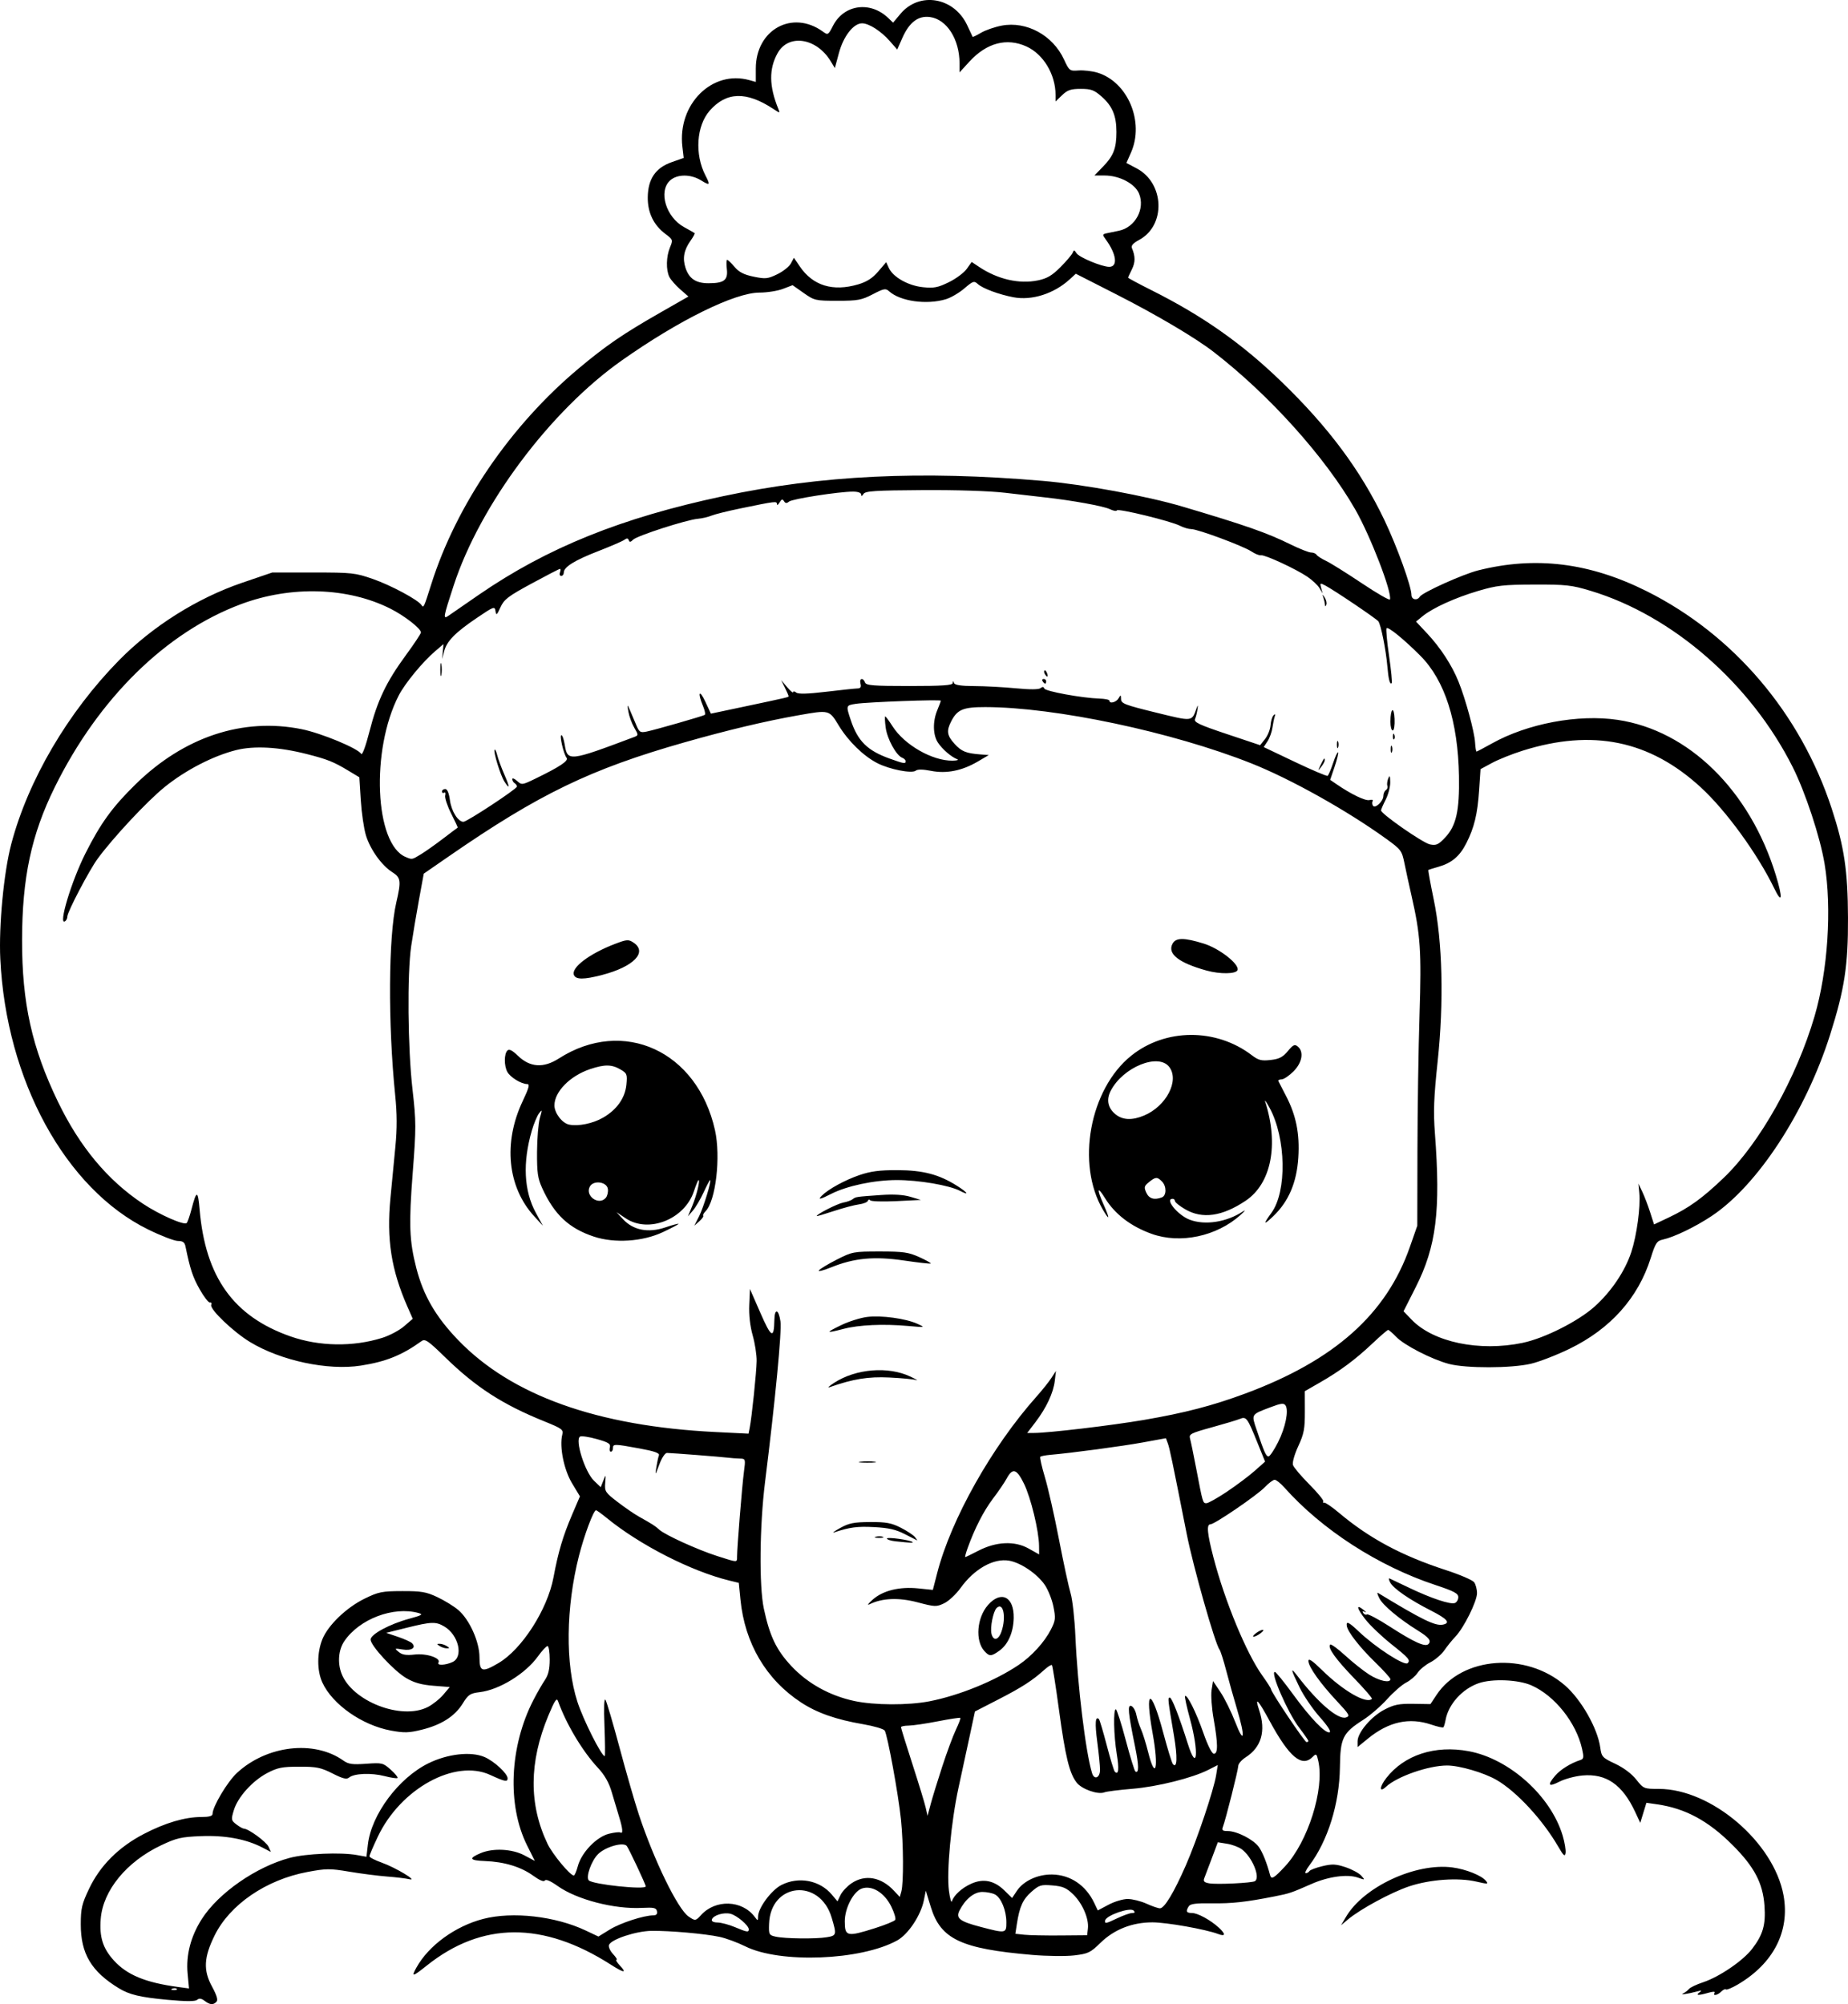 <?xml version="1.0" encoding="UTF-8" standalone="no"?>
<!-- Created with Inkscape (http://www.inkscape.org/) -->

<svg
   width="208.809mm"
   height="226.446mm"
   viewBox="0 0 208.809 226.446"
   version="1.1"
   id="svg1"
   xml:space="preserve"
   xmlns="http://www.w3.org/2000/svg"
   xmlns:svg="http://www.w3.org/2000/svg"><defs
     id="defs1" /><g
     id="layer1"
     transform="translate(83.15,20.727)"><path
       style="fill:#000000"
       d="m -60.038,205.343 c -0.36,-0.273 -0.604,-0.304 -0.841,-0.107 -0.232,0.193 -1.252,0.191 -3.356,-0.005 -3.069,-0.286 -4.293,-0.576 -5.482,-1.301 -3.116,-1.899 -4.311,-3.908 -4.306,-7.237 0.003,-1.783 0.12,-2.286 0.939,-4.01 1.239,-2.608 3.335,-4.707 6.177,-6.186 2.428,-1.263 4.654,-1.92 6.506,-1.92 0.883,0 1.267,-0.108 1.267,-0.355 0,-0.813 1.684,-3.636 2.761,-4.629 3.384,-3.12 8.722,-3.737 12.024,-1.39 0.573,0.407 1.019,0.469 2.571,0.358 1.804,-0.13 1.913,-0.103 2.778,0.67 0.495,0.442 0.841,0.864 0.768,0.937 -0.073,0.073 -0.731,-0.023 -1.463,-0.213 -1.49,-0.386 -3.439,-0.309 -4.002,0.158 -0.291,0.242 -0.699,0.142 -1.885,-0.458 -1.319,-0.669 -1.801,-0.766 -3.762,-0.763 -1.924,0.003 -2.445,0.106 -3.605,0.715 -1.68,0.882 -3.338,2.726 -3.782,4.207 -0.317,1.059 -0.302,1.147 0.284,1.597 0.341,0.262 0.726,0.479 0.857,0.483 0.524,0.013 2.526,1.481 2.779,2.038 l 0.271,0.595 -0.982,-0.51 c -1.827,-0.948 -4.207,-1.388 -6.924,-1.279 -2.238,0.09 -2.76,0.211 -4.518,1.046 -3.886,1.845 -6.546,5.089 -6.804,8.295 -0.165,2.053 0.233,3.325 1.47,4.694 1.486,1.645 3.57,2.509 7.254,3.008 l 1.25,0.169 -0.159,-1.698 c -0.194,-2.08 0.36,-4.2 1.607,-6.15 1.88,-2.94 6.138,-5.898 9.943,-6.909 1.818,-0.483 5.74,-0.648 7.57,-0.319 l 1.088,0.196 0.163,-1.386 c 0.4,-3.403 3.477,-7.526 6.853,-9.181 2.177,-1.067 4.791,-1.358 6.324,-0.703 1.083,0.462 2.609,1.872 2.609,2.41 0,0.437 -0.311,0.375 -1.964,-0.387 -3.974,-1.833 -10.119,1.541 -12.696,6.97 -0.523,1.102 -0.951,2.103 -0.951,2.224 0,0.121 0.625,0.443 1.389,0.715 1.58,0.563 4.193,2.138 3.109,1.873 -0.364,-0.089 -1.495,-0.225 -2.514,-0.303 -1.019,-0.078 -2.935,-0.323 -4.258,-0.546 -2.193,-0.369 -2.612,-0.366 -4.739,0.033 -4.658,0.873 -8.762,3.681 -10.481,7.172 -1.218,2.473 -1.294,3.927 -0.301,5.76 0.56,1.034 0.708,1.541 0.508,1.741 -0.376,0.376 -0.734,0.345 -1.345,-0.118 z m -3.136,-1.347 c -0.088,-0.088 -0.316,-0.097 -0.507,-0.021 -0.211,0.085 -0.148,0.147 0.16,0.16 0.279,0.011 0.435,-0.051 0.347,-0.139 z m 170.199,0.515 c 0.218,-0.097 0.516,-0.321 0.661,-0.498 0.146,-0.177 0.852,-0.515 1.57,-0.751 1.859,-0.613 4.543,-2.441 5.583,-3.802 1.217,-1.593 1.536,-2.715 1.383,-4.856 -0.184,-2.57 -1.151,-4.405 -3.62,-6.87 -2.739,-2.735 -5.324,-4.129 -8.509,-4.588 l -1.212,-0.175 -0.347,1.134 -0.347,1.134 -0.576,-1.235 c -1.442,-3.093 -3.278,-4.362 -5.962,-4.118 -0.822,0.074 -1.992,0.389 -2.6,0.699 -1.249,0.637 -1.402,0.414 -0.47,-0.683 0.584,-0.687 1.76,-1.416 2.846,-1.763 0.372,-0.119 0.401,-0.31 0.189,-1.253 -0.669,-2.978 -3.09,-6.017 -5.718,-7.18 -1.491,-0.659 -4.436,-0.779 -5.979,-0.242 -1.839,0.64 -3.407,2.378 -3.724,4.13 -0.073,0.401 -0.186,0.783 -0.251,0.848 -0.065,0.065 -0.67,-0.068 -1.344,-0.297 -2.521,-0.856 -4.846,-0.341 -7.211,1.596 l -1.14,0.934 v -0.659 c 0,-0.981 1.543,-2.798 3.034,-3.573 1.088,-0.565 1.648,-0.678 3.256,-0.653 l 1.942,0.03 0.686,-1.036 c 2.877,-4.347 10.109,-4.889 14.5,-1.087 1.852,1.604 3.705,4.862 4.003,7.04 0.142,1.038 0.24,1.143 1.688,1.824 0.947,0.445 1.859,1.129 2.376,1.781 0.824,1.04 0.871,1.059 2.545,1.059 5.941,0 13.014,6.039 14.1,12.039 0.733,4.05 -1.147,7.703 -5.182,10.068 -0.652,0.382 -1.25,0.63 -1.328,0.552 -0.079,-0.079 -0.316,0.03 -0.527,0.241 -0.425,0.425 -0.996,0.528 -0.754,0.137 0.095,-0.154 -0.174,-0.154 -0.71,0 -1.129,0.324 -1.492,0.308 -0.999,-0.044 0.308,-0.22 0.248,-0.244 -0.265,-0.107 -1.05,0.28 -2.022,0.418 -1.587,0.224 z M -36.099,201.596 c 1.374,-2.488 4.373,-4.678 7.535,-5.501 3.312,-0.863 8.159,-0.316 11.589,1.306 l 1.442,0.682 1.284,-0.791 c 1.212,-0.747 3.845,-1.602 4.931,-1.602 0.329,0 0.462,-0.154 0.399,-0.463 -0.079,-0.392 -0.343,-0.45 -1.708,-0.38 -3.119,0.161 -7.354,-0.939 -9.506,-2.469 -0.805,-0.573 -1.341,-0.803 -1.452,-0.624 -0.111,0.18 -0.594,-0.019 -1.317,-0.543 -1.386,-1.004 -3.271,-1.576 -5.457,-1.657 -1.75,-0.064 -1.875,-0.311 -0.458,-0.903 1.398,-0.584 3.543,-0.471 4.916,0.259 l 1.182,0.628 -0.875,-1.753 c -2.274,-4.556 -1.985,-11.187 0.718,-16.429 0.415,-0.805 0.998,-1.821 1.296,-2.258 0.39,-0.572 0.542,-1.22 0.543,-2.315 9.6e-4,-0.837 -0.11,-1.521 -0.246,-1.521 -0.136,0 -0.624,0.524 -1.084,1.165 -1.403,1.953 -4.362,3.777 -6.557,4.041 -1.112,0.134 -1.311,0.266 -1.946,1.292 -0.888,1.435 -2.409,2.407 -4.621,2.953 -1.461,0.361 -1.984,0.375 -3.484,0.099 -3.268,-0.602 -6.629,-2.962 -7.76,-5.448 -0.608,-1.335 -0.604,-3.359 0.009,-4.871 0.648,-1.597 2.723,-3.589 4.789,-4.596 1.558,-0.76 1.956,-0.839 4.233,-0.845 2.162,-0.006 2.717,0.089 3.969,0.679 0.8,0.377 1.859,1.027 2.352,1.444 1.271,1.074 2.41,3.601 2.41,5.345 2.5e-4,1.666 0.296,1.756 2.158,0.659 2.64,-1.555 5.525,-6.053 6.203,-9.67 0.545,-2.911 1.069,-4.676 2.114,-7.117 l 0.875,-2.044 -0.893,-1.483 c -0.919,-1.525 -1.442,-4.134 -1.101,-5.491 0.142,-0.566 -0.031,-0.693 -2.02,-1.497 -4.743,-1.916 -7.738,-3.853 -11.24,-7.268 -1.909,-1.862 -2.244,-2.09 -2.646,-1.8 -2.213,1.594 -4.024,2.323 -6.865,2.765 -3.708,0.577 -9.02,-0.553 -12.499,-2.657 -1.896,-1.147 -4.583,-3.714 -4.397,-4.201 0.072,-0.187 0.003,-0.311 -0.152,-0.277 -0.155,0.035 -0.681,-0.647 -1.168,-1.514 -0.775,-1.381 -1.062,-2.253 -1.593,-4.839 -0.091,-0.443 -0.308,-0.595 -0.847,-0.595 -0.398,0 -1.914,-0.584 -3.368,-1.298 -9.347,-4.589 -16.05,-16.861 -16.705,-30.584 -0.179,-3.747 0.397,-9.78 1.238,-12.965 1.909,-7.229 6.4,-14.884 12.188,-20.774 3.771,-3.837 8.818,-7.014 13.899,-8.748 l 3.405,-1.162 4.63,-1.96e-4 c 4.381,-1.85e-4 4.744,0.039 6.747,0.736 2.012,0.7 5.08,2.344 5.476,2.934 0.25,0.373 0.261,0.35 1.117,-2.356 2.832,-8.955 8.96,-17.925 16.644,-24.362 3.112,-2.607 5.019,-3.911 9.27,-6.34 l 3.138,-1.793 -0.933,-0.818 c -0.513,-0.45 -1.062,-1.078 -1.22,-1.396 -0.393,-0.791 -0.36,-2.306 0.072,-3.341 0.348,-0.834 0.333,-0.879 -0.513,-1.513 -1.341,-1.005 -2.021,-2.415 -2,-4.15 0.025,-2.07 0.881,-3.325 2.705,-3.965 l 1.355,-0.476 -0.148,-1.268 c -0.562,-4.801 3.361,-8.701 7.568,-7.524 l 0.728,0.203 v -1.509 c 0,-4.405 4.14,-6.68 7.59,-4.171 0.559,0.406 0.598,0.383 1.135,-0.669 1.227,-2.405 4.211,-2.822 6.24,-0.872 l 0.546,0.524 0.84,-1.001 c 2.14,-2.549 6.059,-1.875 7.538,1.297 0.316,0.677 0.591,1.266 0.612,1.308 0.021,0.042 0.448,-0.165 0.949,-0.461 0.501,-0.296 1.552,-0.659 2.336,-0.808 2.795,-0.53 5.766,1.081 7.032,3.813 0.6,1.295 0.642,1.326 1.658,1.253 0.573,-0.041 1.524,0.069 2.112,0.245 3.436,1.03 5.345,5.553 3.809,9.027 l -0.522,1.179 1.17,0.621 c 3.142,1.667 3.303,6.446 0.272,8.072 -0.684,0.367 -0.935,0.651 -0.819,0.926 0.395,0.934 0.394,1.607 -0.005,2.405 -0.234,0.468 -0.425,0.891 -0.425,0.94 0,0.049 1.207,0.695 2.681,1.435 5.755,2.888 10.181,6.004 14.621,10.294 5.343,5.163 8.965,10.028 11.657,15.66 1.417,2.964 3.055,7.5 3.055,8.459 0,0.54 0.651,0.674 0.947,0.195 0.296,-0.479 4.86,-2.535 6.593,-2.971 6.488,-1.629 12.591,-0.874 19.05,2.357 9.806,4.906 17.373,13.8 20.9,24.568 1.417,4.326 1.814,6.993 1.836,12.328 0.021,5.395 -0.388,8.068 -2.025,13.229 -2.767,8.72 -8.2,17.028 -13.39,20.475 -1.853,1.23 -4.225,2.374 -5.51,2.656 -0.674,0.148 -0.83,0.387 -1.362,2.078 -1.418,4.509 -4.549,8.012 -9.17,10.26 -1.46,0.71 -3.428,1.472 -4.374,1.693 -2.229,0.52 -7.326,0.529 -9.26,0.018 -1.945,-0.515 -5.059,-2.115 -5.974,-3.07 -0.407,-0.425 -0.81,-0.772 -0.895,-0.772 -0.086,0 -0.867,0.673 -1.736,1.495 -1.936,1.832 -3.686,3.136 -5.953,4.437 l -1.726,0.991 0.006,2.293 c 0.005,1.97 -0.1,2.523 -0.747,3.923 -0.427,0.924 -0.685,1.843 -0.597,2.123 0.086,0.271 0.922,1.261 1.857,2.199 0.935,0.938 1.641,1.802 1.569,1.919 -0.072,0.117 -0.029,0.18 0.097,0.14 0.126,-0.04 0.879,0.474 1.673,1.143 3.441,2.895 7.085,4.848 12.082,6.475 1.571,0.511 3.005,1.126 3.187,1.366 0.182,0.24 0.33,0.801 0.33,1.246 -0.001,0.926 -1.492,3.922 -2.442,4.908 -0.351,0.365 -0.908,1.053 -1.237,1.529 -0.329,0.476 -1.046,1.094 -1.594,1.374 -0.548,0.279 -1.194,0.81 -1.435,1.179 -0.242,0.369 -0.826,0.868 -1.297,1.108 -0.472,0.24 -1.438,1.082 -2.147,1.87 -0.709,0.789 -1.921,1.838 -2.692,2.331 -2.33,1.49 -2.605,2.049 -2.646,5.368 -0.051,4.104 -1.371,8.335 -3.465,11.105 -0.357,0.473 -0.532,0.86 -0.388,0.86 0.144,0 0.329,-0.107 0.41,-0.238 0.081,-0.131 0.739,-0.38 1.462,-0.553 1.105,-0.265 1.522,-0.247 2.616,0.117 0.715,0.238 1.512,0.666 1.77,0.951 0.461,0.509 0.454,0.513 -0.388,0.22 -1.175,-0.41 -3.322,-0.116 -5.208,0.714 -2.343,1.03 -2.491,1.08 -4.203,1.417 -3.25,0.641 -4.823,0.813 -7.106,0.778 -1.739,-0.027 -2.404,0.058 -2.576,0.33 -0.368,0.581 -0.283,0.763 0.355,0.764 0.648,0.001 2.1,0.793 3.043,1.66 0.788,0.725 0.755,1.032 -0.078,0.715 -1.402,-0.533 -5.827,-1.318 -7.429,-1.318 -2.293,0 -4.332,0.805 -5.88,2.322 -1.123,1.1 -1.384,1.225 -2.952,1.412 -0.946,0.113 -3.089,0.087 -4.763,-0.056 -8.018,-0.687 -10.33,-1.776 -11.441,-5.395 l -0.57,-1.855 -0.22,1.082 c -0.349,1.717 -1.766,3.847 -3.019,4.538 -4.105,2.264 -13.24,2.617 -17.162,0.663 -0.873,-0.435 -2.183,-0.917 -2.91,-1.072 -1.666,-0.355 -5.593,-0.702 -7.673,-0.678 -1.745,0.02 -4.569,0.953 -4.814,1.592 -0.081,0.211 0.126,0.676 0.461,1.033 0.335,0.356 0.508,0.648 0.384,0.648 -0.123,0 0.055,0.298 0.397,0.661 0.824,0.877 0.451,0.836 -1.035,-0.115 -7.663,-4.902 -14.56,-4.868 -20.793,0.102 -1.623,1.294 -1.778,1.324 -1.174,0.231 z m 46.352,-3.431 c 1.127,-0.186 1.148,-0.267 0.57,-2.213 -1.34,-4.513 -6.91,-3.962 -7.074,0.7 -0.043,1.208 -0.007,1.278 0.749,1.444 1.054,0.233 4.511,0.274 5.755,0.068 z m 29.522,-0.993 c 0.127,-1.115 -0.62,-2.842 -1.67,-3.859 -0.751,-0.728 -1.167,-0.907 -2.335,-1.004 -1.299,-0.108 -1.503,-0.046 -2.374,0.718 -0.972,0.854 -1.345,1.676 -1.648,3.637 l -0.171,1.107 1.013,0.109 c 0.557,0.06 2.382,0.097 4.055,0.083 l 3.043,-0.026 z m -24.056,-0.036 c 1.166,-0.368 2.194,-0.79 2.285,-0.937 0.091,-0.147 -0.113,-0.828 -0.452,-1.513 -0.775,-1.563 -2.175,-2.421 -3.311,-2.031 -0.952,0.327 -1.938,2.214 -1.938,3.708 0,1.722 0.24,1.777 3.415,0.774 z m -14.263,0.128 c 0,-0.432 -1.342,-1.57 -2.067,-1.752 -0.766,-0.192 -1.943,0.166 -2.101,0.64 -0.07,0.211 0.162,0.336 0.64,0.346 0.412,0.008 1.285,0.24 1.94,0.514 1.407,0.59 1.588,0.619 1.588,0.252 z M 30.56,196.475 c 0,-1.338 -0.585,-2.771 -1.283,-3.145 -0.294,-0.157 -0.936,-0.286 -1.428,-0.286 -0.931,0 -1.909,0.791 -2.574,2.081 -0.459,0.89 -0.006,1.245 2.381,1.87 2.86,0.749 2.904,0.741 2.904,-0.52 z m 14.207,-1.05 c 0.313,0 0.367,-0.084 0.175,-0.276 -0.402,-0.402 -3.11,0.541 -3.219,1.12 -0.072,0.385 0.101,0.358 1.254,-0.198 0.736,-0.355 1.541,-0.645 1.789,-0.645 z m -48.71,0.237 c 1.633,-1.804 4.622,-1.715 6.057,0.181 0.376,0.497 0.385,0.496 0.393,-0.036 0.015,-0.963 1.504,-2.971 2.63,-3.545 1.95,-0.995 4.335,-0.543 5.7,1.08 l 0.643,0.764 0.346,-0.72 c 0.19,-0.396 0.751,-0.992 1.245,-1.325 1.528,-1.029 3.336,-0.709 4.788,0.845 l 0.66,0.707 0.173,-0.615 c 0.268,-0.952 0.245,-5.367 -0.042,-8.156 -0.29,-2.819 -1.514,-9.511 -1.834,-10.03 -0.115,-0.185 -1.207,-0.508 -2.427,-0.717 -3.07,-0.525 -5.225,-1.281 -7.031,-2.466 -3.947,-2.591 -6.357,-6.682 -6.843,-11.622 l -0.186,-1.886 -1.09,-0.266 C -5.041,156.81 -10.844,153.848 -14.579,150.802 c -0.597,-0.487 -1.148,-0.885 -1.224,-0.885 -0.283,0 -1.334,2.811 -1.93,5.157 -1.483,5.846 -1.551,12.225 -0.176,16.481 0.661,2.045 2.721,6.144 3.088,6.144 0.057,0 0.045,-1.518 -0.028,-3.373 -0.085,-2.166 -0.043,-3.231 0.117,-2.977 0.137,0.218 0.855,2.659 1.595,5.424 0.74,2.765 1.712,6.135 2.159,7.488 1.717,5.191 4.393,10.692 5.62,11.551 0.746,0.523 0.813,0.516 1.414,-0.149 z M 44.291,193.843 c 0.524,0.003 1.472,0.241 2.106,0.529 0.634,0.288 1.317,0.523 1.518,0.523 0.507,0 1.581,-1.783 2.924,-4.853 1.284,-2.935 3.157,-8.513 3.428,-10.212 l 0.18,-1.124 -1.051,0.536 c -1.819,0.928 -5.764,1.913 -8.598,2.148 -1.502,0.124 -2.926,0.304 -3.165,0.401 -0.714,0.287 -2.54,-0.352 -3.123,-1.094 -0.828,-1.053 -1.286,-2.936 -2.01,-8.276 -0.364,-2.683 -0.72,-4.937 -0.791,-5.008 -0.071,-0.071 -0.455,0.167 -0.854,0.528 -1.329,1.205 -2.555,1.995 -5.21,3.359 l -2.633,1.352 -0.583,2.72 c -0.32,1.496 -0.894,4.149 -1.274,5.895 -0.839,3.854 -1.363,9.496 -1.082,11.654 0.113,0.866 0.264,1.396 0.335,1.178 0.229,-0.695 1.119,-1.506 2.178,-1.983 1.36,-0.613 2.598,-0.366 3.736,0.746 l 0.888,0.868 0.537,-0.808 c 0.747,-1.123 2.352,-1.87 3.97,-1.848 2.066,0.028 3.82,1.209 4.77,3.209 l 0.404,0.851 1.223,-0.65 c 0.673,-0.358 1.652,-0.648 2.176,-0.644 z m -54.477,-1.428 c 0,-0.215 -1.913,-4.285 -2.147,-4.567 -0.388,-0.468 -2.362,0.084 -3.215,0.899 -0.768,0.734 -1.446,2.624 -1.073,2.992 0.469,0.463 6.435,1.091 6.435,0.677 z m 68.832,-0.587 c 0.653,-0.404 -0.309,-2.735 -1.488,-3.606 -0.34,-0.251 -1.087,-0.531 -1.661,-0.623 l -1.044,-0.167 -0.679,1.813 c -0.373,0.997 -0.758,2.013 -0.855,2.257 -0.135,0.339 -4.3e-4,0.474 0.572,0.572 0.864,0.148 4.822,-0.041 5.155,-0.247 z m 3.408,-1.678 c 2.587,-2.785 4.462,-8.728 3.753,-11.898 -0.188,-0.839 -0.232,-0.871 -0.64,-0.463 -1.217,1.217 -2.639,0.03 -4.848,-4.044 -1.331,-2.456 -1.733,-2.868 -1.189,-1.219 0.774,2.345 0.249,4.168 -1.529,5.305 -0.455,0.291 -0.832,0.729 -0.838,0.974 -0.011,0.471 -1.432,6.108 -1.739,6.897 -0.145,0.373 -0.037,0.463 0.558,0.463 1.038,0 2.926,0.972 3.514,1.809 0.421,0.599 0.91,1.825 1.257,3.152 0.145,0.553 0.434,0.386 1.7,-0.976 z m -79.907,-0.041 c 0.408,-1.516 2.104,-3.282 3.489,-3.634 0.607,-0.154 1.2,-0.22 1.318,-0.148 0.316,0.195 0.262,-0.445 -0.149,-1.77 -0.2,-0.644 -0.571,-1.886 -0.825,-2.759 -0.323,-1.111 -0.795,-1.946 -1.573,-2.781 -1.748,-1.878 -3.588,-4.956 -4.505,-7.538 -0.148,-0.418 -0.378,-0.072 -1.092,1.642 -2.187,5.251 -2.219,10.025 -0.096,14.482 0.562,1.18 2.558,3.587 2.975,3.587 0.092,0 0.299,-0.487 0.459,-1.082 z m 41.163,-11.221 c 0.521,-1.601 1.216,-3.474 1.544,-4.163 0.328,-0.689 0.555,-1.295 0.504,-1.346 -0.051,-0.051 -1.194,0.122 -2.539,0.385 -1.345,0.263 -2.833,0.482 -3.306,0.486 -0.473,0.004 -0.86,0.086 -0.86,0.181 0,0.095 0.582,1.97 1.292,4.167 0.711,2.197 1.387,4.411 1.501,4.921 l 0.209,0.926 0.353,-1.323 c 0.194,-0.728 0.78,-2.633 1.301,-4.233 z m 17.832,0.361 c 0,-0.456 -0.14,-1.884 -0.312,-3.172 -0.281,-2.111 -0.216,-2.965 0.193,-2.555 0.08,0.08 0.476,1.409 0.88,2.953 0.404,1.544 0.815,2.887 0.913,2.985 0.423,0.423 0.501,-0.292 0.218,-2.007 -0.343,-2.08 -0.406,-5.047 -0.106,-5.046 0.109,5.8e-4 0.61,1.557 1.114,3.458 0.503,1.901 0.997,3.508 1.097,3.569 0.412,0.255 0.401,-0.673 -0.033,-2.795 -0.798,-3.902 -0.879,-4.78 -0.424,-4.606 0.218,0.084 0.472,0.529 0.565,0.99 0.092,0.461 0.329,1.195 0.526,1.632 0.197,0.437 0.56,1.597 0.806,2.58 0.836,3.331 1.22,1.82 0.52,-2.051 -0.942,-5.212 -0.188,-5.296 1.188,-0.132 0.485,1.819 0.976,3.417 1.093,3.55 0.48,0.55 0.529,-0.799 0.117,-3.224 -0.7,-4.123 -0.718,-4.294 -0.465,-4.294 0.228,0 1.051,2.117 2.032,5.222 1.061,3.359 1.274,0.943 0.248,-2.802 -0.373,-1.361 -0.626,-2.527 -0.562,-2.591 0.23,-0.23 1.259,1.838 2.069,4.157 0.499,1.428 0.969,2.363 1.189,2.363 0.477,0 0.468,-1.121 -0.029,-3.949 -0.216,-1.226 -0.319,-2.689 -0.229,-3.251 l 0.163,-1.022 0.848,1.267 c 0.466,0.697 1.217,2.219 1.668,3.383 1.024,2.642 1.144,1.691 0.189,-1.491 -0.365,-1.217 -0.911,-3.165 -1.214,-4.329 -0.302,-1.164 -0.643,-2.236 -0.757,-2.381 -0.502,-0.642 -2.977,-9.366 -3.714,-13.097 -1.653,-8.363 -1.926,-9.67 -2.133,-10.221 l -0.212,-0.564 -2.598,0.474 c -2.371,0.433 -8.028,1.191 -10.469,1.403 -0.545,0.047 -1.051,0.146 -1.124,0.219 -0.073,0.073 0.163,1.118 0.523,2.322 0.36,1.204 1.074,4.358 1.585,7.008 0.511,2.65 1.104,5.397 1.316,6.103 0.213,0.706 0.456,2.901 0.542,4.877 0.24,5.54 1.156,13.06 1.88,15.432 0.247,0.809 0.899,0.542 0.899,-0.367 z M 64.691,175.983 c 0,-0.07 -0.476,-0.754 -1.059,-1.521 -1.288,-1.696 -3.293,-6.308 -2.729,-6.277 0.119,0.007 1.016,1.109 1.993,2.451 2.012,2.762 3.707,4.529 4.191,4.368 0.198,-0.066 -0.242,-0.747 -1.11,-1.72 -0.79,-0.886 -1.82,-2.395 -2.288,-3.355 -1,-2.052 -1.065,-2.372 -0.267,-1.328 2.324,3.042 4.619,5.012 5.508,4.73 0.493,-0.156 0.395,-0.333 -1.031,-1.857 -1.888,-2.018 -3.208,-3.883 -3.208,-4.531 0,-0.336 0.44,-0.041 1.521,1.02 2.412,2.368 5.037,3.882 5.655,3.264 0.067,-0.067 -0.836,-1.111 -2.006,-2.321 -2.104,-2.176 -3.036,-3.485 -2.71,-3.81 0.092,-0.092 0.856,0.464 1.698,1.235 0.842,0.771 2.06,1.74 2.707,2.152 1.137,0.724 2.396,0.995 2.396,0.515 0,-0.128 -0.773,-0.984 -1.718,-1.902 -1.748,-1.698 -3.11,-3.442 -3.208,-4.109 -0.086,-0.587 0.226,-0.442 1.357,0.633 1.897,1.803 5.171,3.922 5.52,3.573 0.335,-0.335 0.126,-0.58 -1.829,-2.135 -1.097,-0.873 -2.424,-2.138 -2.95,-2.813 -0.989,-1.27 -1.084,-1.782 -0.196,-1.061 0.28,0.228 0.343,0.327 0.138,0.221 -0.246,-0.128 -0.307,-0.088 -0.18,0.117 0.105,0.17 0.295,0.246 0.421,0.168 0.126,-0.078 1.273,0.531 2.548,1.354 2.771,1.788 4.031,2.359 4.395,1.995 0.365,-0.365 0.061,-0.751 -1.211,-1.54 -2.065,-1.281 -3.912,-2.823 -4.315,-3.602 -0.221,-0.428 -0.303,-0.718 -0.182,-0.644 4.994,3.04 6.484,3.767 7.349,3.587 0.89,-0.184 0.498,-0.644 -1.356,-1.587 -2.436,-1.24 -4.231,-2.477 -4.604,-3.175 -0.162,-0.302 -0.193,-0.505 -0.07,-0.451 0.123,0.055 1.117,0.527 2.209,1.05 2.482,1.19 4.664,1.917 5.169,1.723 0.213,-0.082 0.387,-0.381 0.387,-0.664 0,-0.418 -0.491,-0.678 -2.58,-1.369 -6.455,-2.135 -12.825,-6.248 -17.083,-11.03 -0.421,-0.473 -0.91,-0.86 -1.085,-0.86 -0.176,0 -0.67,0.368 -1.097,0.818 -0.873,0.919 -5.688,4.209 -6.16,4.209 -0.463,0 -0.371,1.012 0.341,3.753 1.282,4.934 3.73,10.849 5.524,13.345 0.535,0.745 0.973,1.431 0.973,1.524 0,0.321 3.803,5.985 4.018,5.985 0.118,0 0.215,-0.057 0.215,-0.127 z m -5.938,-12.168 c 0.282,-0.214 0.633,-0.388 0.778,-0.388 0.146,0 0.034,0.175 -0.249,0.388 -0.282,0.214 -0.633,0.388 -0.778,0.388 -0.146,0 -0.034,-0.175 0.249,-0.388 z m -93.569,8.338 c 0.558,-0.285 1.345,-0.91 1.749,-1.389 l 0.735,-0.872 -1.846,-0.146 c -1.344,-0.106 -2.179,-0.341 -3.071,-0.864 -1.387,-0.813 -4.027,-3.668 -4.027,-4.355 0,-0.592 2.148,-1.751 4.36,-2.351 1.451,-0.394 1.613,-0.493 1.058,-0.648 -2.836,-0.79 -6.7,0.679 -8.392,3.188 -0.652,0.968 -0.778,2.415 -0.317,3.637 1.187,3.143 6.772,5.319 9.75,3.799 z m 56.686,-0.651 c 3.339,-0.645 7.402,-2.3 10.078,-4.106 1.491,-1.006 2.919,-2.576 3.654,-4.017 0.511,-1.003 0.539,-1.261 0.274,-2.581 -0.162,-0.807 -0.607,-1.917 -0.988,-2.468 -0.863,-1.245 -2.716,-2.497 -4.024,-2.718 -1.751,-0.296 -3.925,0.928 -5.471,3.079 -0.51,0.71 -1.346,1.491 -1.857,1.735 -0.882,0.42 -1.034,0.415 -3.015,-0.107 -2.134,-0.562 -4.006,-0.483 -5.435,0.228 -0.294,0.147 -0.125,-0.096 0.377,-0.538 1.16,-1.024 3.02,-1.479 5.152,-1.261 l 1.639,0.168 0.495,-1.92 c 1.567,-6.074 6.177,-14.265 11.208,-19.912 0.648,-0.728 1.41,-1.68 1.692,-2.117 l 0.514,-0.794 -0.131,1.12 c -0.159,1.36 -0.955,3.06 -2.193,4.681 l -0.924,1.21 h 0.772 c 1.624,0 8.808,-0.853 12.436,-1.476 4.601,-0.79 7.748,-1.61 11.423,-2.974 10.08,-3.742 15.951,-8.968 18.607,-16.565 l 0.839,-2.401 0.017,-8.467 c 0.009,-4.657 0.115,-11.569 0.236,-15.361 0.23,-7.222 0.11,-9.009 -0.91,-13.479 -0.266,-1.164 -0.621,-2.797 -0.79,-3.629 -0.294,-1.448 -0.382,-1.567 -2.076,-2.79 -4.415,-3.188 -10.786,-6.752 -15.22,-8.513 C 49.295,61.974 36.065,59.174 28.171,59.167 c -2.487,-0.002 -3.15,0.272 -3.831,1.588 -0.57,1.102 -0.494,1.623 0.373,2.573 0.783,0.857 1.291,1.063 2.936,1.19 l 0.926,0.071 -1.238,0.728 c -1.783,1.048 -3.548,1.4 -5.286,1.056 -0.919,-0.182 -1.522,-0.19 -1.725,-0.023 -0.429,0.354 -2.948,-0.136 -4.333,-0.842 -1.572,-0.802 -3.285,-2.472 -4.373,-4.262 -1.08,-1.779 -1.054,-1.772 -4.578,-1.149 -3.72,0.658 -7.976,1.67 -12.839,3.053 C -16.418,66.169 -22.263,68.997 -32.451,76.041 l -2.818,1.948 -0.542,2.957 c -0.298,1.626 -0.692,3.969 -0.875,5.206 -0.467,3.159 -0.392,11.516 0.146,16.225 0.416,3.644 0.418,4.309 0.025,9.387 -0.453,5.853 -0.385,7.701 0.399,10.763 0.796,3.114 2.194,5.524 4.734,8.162 6.028,6.26 15.732,9.729 29.063,10.389 l 3.745,0.185 0.129,-0.634 c 0.237,-1.166 0.773,-6.315 0.79,-7.583 0.009,-0.689 -0.193,-1.992 -0.449,-2.895 -0.295,-1.041 -0.437,-2.3 -0.387,-3.44 l 0.079,-1.797 1.186,2.716 c 1.227,2.812 1.533,2.965 1.574,0.79 0.025,-1.354 0.476,-1.254 0.687,0.153 0.164,1.095 -0.585,8.908 -1.742,18.17 -0.615,4.922 -0.68,11.745 -0.136,14.287 0.668,3.123 1.414,4.678 3.12,6.501 1.829,1.955 4.319,3.337 7.087,3.934 2.264,0.488 6.091,0.505 8.51,0.038 z m 6.205,-5.678 c -1.055,-1.165 -0.851,-3.765 0.408,-5.198 1.481,-1.686 2.963,-0.937 2.909,1.471 -0.037,1.625 -0.64,2.992 -1.634,3.699 -0.911,0.649 -1.118,0.652 -1.683,0.028 z m 1.929,-2.189 c 0.571,-1.639 0.206,-3.421 -0.547,-2.669 -0.385,0.385 -0.749,2.218 -0.577,2.906 0.213,0.854 0.785,0.733 1.124,-0.238 z M 18.058,153.428 c -0.546,-0.057 -0.992,-0.199 -0.992,-0.316 0,-0.2 2.652,0.167 2.888,0.4 0.112,0.111 -0.141,0.1 -1.896,-0.084 z m 1.013,-0.821 c -0.987,-0.511 -1.82,-0.701 -3.443,-0.786 -1.919,-0.101 -2.757,0.01 -4.516,0.595 -0.291,0.097 0.007,-0.123 0.661,-0.489 0.997,-0.556 1.548,-0.667 3.382,-0.677 1.81,-0.01 2.412,0.1 3.456,0.629 0.696,0.352 1.421,0.829 1.611,1.058 0.191,0.23 0.302,0.401 0.248,0.38 -0.054,-0.021 -0.684,-0.341 -1.4,-0.711 z m -3.257,0.301 c 0.257,-0.067 0.615,-0.063 0.794,0.01 0.179,0.072 -0.032,0.127 -0.468,0.122 -0.437,-0.005 -0.583,-0.065 -0.326,-0.132 z m -1.72,-8.475 c 0.476,-0.059 1.19,-0.058 1.587,0.003 0.398,0.06 0.008,0.109 -0.865,0.107 -0.873,-0.001 -1.198,-0.051 -0.723,-0.11 z m -2.981,-8.921 c 2.45,-1.59 6.1,-1.887 8.599,-0.699 0.655,0.311 0.953,0.489 0.661,0.395 -0.291,-0.094 -1.66,-0.225 -3.043,-0.291 -2.387,-0.114 -4.078,0.161 -6.747,1.096 -0.291,0.102 -0.053,-0.124 0.529,-0.501 z m 0.768,-6.504 c 0.859,-0.418 2.183,-0.837 2.942,-0.932 1.612,-0.201 4.361,0.173 5.683,0.774 0.918,0.417 0.909,0.419 -1.058,0.244 -2.792,-0.249 -5.538,-0.125 -7.273,0.327 -2.049,0.534 -2.098,0.464 -0.293,-0.414 z m -2.499,-6.198 c 0.151,-0.182 1.072,-0.735 2.047,-1.23 1.712,-0.869 1.877,-0.9 4.829,-0.9 2.655,0 3.24,0.083 4.454,0.631 0.768,0.347 1.355,0.674 1.303,0.726 -0.052,0.052 -1.395,-0.098 -2.984,-0.332 -3.399,-0.501 -5.643,-0.293 -8.264,0.765 -0.912,0.369 -1.535,0.521 -1.385,0.34 z M -16.031,119.003 c -2.825,-0.933 -4.483,-2.483 -5.848,-5.467 -0.513,-1.12 -0.603,-1.748 -0.59,-4.101 0.008,-1.528 0.151,-3.254 0.318,-3.836 0.276,-0.964 0.268,-1.011 -0.095,-0.529 -0.219,0.291 -0.583,1.166 -0.81,1.944 -1.055,3.629 -0.901,6.805 0.451,9.292 l 0.796,1.464 -0.971,-1.058 c -3.034,-3.307 -3.538,-8.33 -1.307,-13.031 0.701,-1.477 0.819,-1.918 0.513,-1.918 -0.672,0 -1.926,-0.768 -2.254,-1.381 -0.378,-0.706 -0.371,-2.028 0.014,-2.412 0.198,-0.198 0.547,-0.022 1.185,0.595 1.358,1.316 2.89,1.419 4.618,0.31 7.293,-4.68 15.661,-0.841 17.649,8.096 0.67,3.013 0.086,8.01 -1.072,9.168 -0.208,0.208 -0.323,0.432 -0.256,0.499 0.067,0.067 -0.133,0.349 -0.444,0.627 l -0.566,0.505 0.542,-1.07 c 0.501,-0.989 1.443,-4.09 1.242,-4.09 -0.048,0 -0.377,0.625 -0.73,1.389 -0.353,0.764 -0.897,1.687 -1.209,2.051 l -0.566,0.661 0.495,-1.191 c 0.489,-1.175 0.91,-2.91 0.707,-2.91 -0.057,0 -0.295,0.575 -0.528,1.277 -1.049,3.158 -5.109,4.768 -7.693,3.05 l -1.054,-0.701 0.759,0.814 c 1.149,1.232 2.842,1.556 4.757,0.91 0.822,-0.278 1.495,-0.458 1.495,-0.4 0,0.058 -0.802,0.48 -1.781,0.939 -2.284,1.069 -5.438,1.274 -7.768,0.504 z m 1.335,-4.394 c 0.175,-0.21 0.278,-0.657 0.231,-0.992 -0.117,-0.826 -1.636,-1.026 -2.041,-0.269 -0.57,1.065 1.041,2.188 1.81,1.262 z m -0.328,-9.042 c 1.569,-0.903 2.511,-2.234 2.653,-3.75 0.109,-1.158 0.061,-1.278 -0.676,-1.709 -0.984,-0.574 -1.789,-0.583 -3.414,-0.039 -2.279,0.763 -4.041,2.552 -4.043,4.104 -0.001,0.864 0.876,2.012 1.658,2.17 1.049,0.212 2.679,-0.119 3.822,-0.777 z m 62.004,13.121 c -2.363,-0.85 -4.157,-2.224 -5.277,-4.041 -0.87,-1.412 -0.953,-1.07 -0.169,0.701 0.739,1.67 0.717,1.938 -0.053,0.634 -3.063,-5.191 -1.517,-13.64 3.188,-17.424 3.864,-3.108 9.59,-3.133 13.619,-0.06 0.756,0.577 1.086,0.661 2.125,0.544 0.973,-0.11 1.38,-0.318 1.949,-1 0.607,-0.728 0.782,-0.809 1.128,-0.522 0.714,0.592 0.499,1.825 -0.491,2.814 -0.495,0.495 -1.1,0.9 -1.345,0.9 -0.245,0 -0.405,0.089 -0.356,0.198 0.049,0.109 0.419,0.825 0.822,1.592 1.179,2.242 1.603,4.336 1.429,7.052 -0.182,2.828 -1.103,4.973 -2.85,6.636 -1.094,1.041 -1.148,0.92 -0.182,-0.409 1.755,-2.414 1.651,-8.413 -0.204,-11.835 -0.373,-0.687 -0.601,-1.012 -0.508,-0.721 1.558,4.852 0.69,9.256 -2.207,11.199 -2.651,1.778 -4.905,2.095 -6.84,0.96 -0.631,-0.37 -1.148,-0.787 -1.148,-0.926 0,-0.139 -0.119,-0.253 -0.265,-0.253 -0.93,0 0.59,1.856 1.935,2.364 1.73,0.654 4.172,0.274 6.002,-0.934 0.364,-0.24 0.245,-0.061 -0.265,0.397 -2.687,2.419 -6.808,3.295 -10.038,2.133 z m 1.153,-4.122 c 0.538,-0.207 0.54,-1.268 0.003,-1.805 -0.534,-0.534 -0.716,-0.523 -1.464,0.082 -0.543,0.44 -0.578,0.579 -0.3,1.191 0.311,0.682 0.903,0.861 1.76,0.532 z m -2.02,-9.246 c 2.516,-1.051 4.023,-3.948 2.856,-5.488 -1.225,-1.615 -5.233,0.015 -6.617,2.69 -0.527,1.018 -0.32,1.978 0.577,2.684 0.802,0.631 1.856,0.669 3.184,0.114 z m -36.984,11.356 c 0,-0.213 2.352,-1.407 2.999,-1.523 0.413,-0.074 0.889,-0.243 1.058,-0.376 0.352,-0.277 0.373,-0.28 3.228,-0.48 1.414,-0.099 2.522,-0.031 3.307,0.204 l 1.181,0.353 -2.778,0.135 c -1.528,0.074 -2.853,0.033 -2.945,-0.093 -0.091,-0.126 -0.211,-0.1 -0.265,0.056 -0.054,0.157 -0.515,0.34 -1.024,0.407 -0.509,0.067 -1.789,0.408 -2.844,0.757 -1.055,0.349 -1.918,0.601 -1.918,0.56 z m 0.582,-2.305 c 0.734,-0.734 2.607,-1.761 4.226,-2.316 1.291,-0.442 2.281,-0.572 4.32,-0.566 2.885,0.009 4.684,0.48 6.709,1.758 1.243,0.784 1.473,1.159 0.359,0.582 -1.227,-0.635 -4.656,-1.22 -7.147,-1.22 -2.549,0 -5.625,0.651 -7.43,1.571 -1.242,0.634 -1.535,0.687 -1.037,0.19 z M -18.304,89.428 c -0.321,-0.836 1.785,-2.417 4.691,-3.521 1.284,-0.488 1.476,-0.501 2.026,-0.141 1.651,1.082 0.049,2.741 -3.548,3.673 -2.059,0.533 -2.962,0.53 -3.169,-0.011 z m 71.486,-0.491 c -3.158,-0.876 -4.453,-1.898 -3.846,-3.032 0.375,-0.701 1.294,-0.705 3.523,-0.017 1.77,0.547 4.044,2.325 3.825,2.991 -0.149,0.454 -1.965,0.484 -3.502,0.057 z m -85.208,78.135 c 1.271,-0.579 0.701,-3.063 -0.924,-4.023 -0.955,-0.564 -1.459,-0.547 -4.241,0.144 l -2.322,0.577 1.321,0.447 c 0.727,0.246 1.445,0.571 1.597,0.723 0.505,0.505 -0.047,0.874 -1.061,0.711 -0.932,-0.15 -0.95,-0.139 -0.442,0.278 0.397,0.327 0.851,0.399 1.816,0.29 1.343,-0.152 2.985,0.405 2.675,0.906 -0.217,0.351 0.767,0.318 1.582,-0.054 z m -1.443,-1.81 c -0.353,-0.228 -0.353,-0.256 0,-0.256 0.218,0 0.575,0.115 0.794,0.256 0.353,0.228 0.353,0.256 0,0.256 -0.218,0 -0.575,-0.115 -0.794,-0.256 z M 0.133,155.157 c 0,-1.006 0.561,-7.951 0.77,-9.54 0.199,-1.509 0.195,-1.522 -0.483,-1.54 -0.376,-0.01 -0.981,-0.056 -1.345,-0.102 -0.735,-0.093 -6.265,-0.524 -6.862,-0.535 -0.216,-0.004 -0.59,0.561 -0.87,1.316 -0.46,1.24 -0.481,1.259 -0.333,0.312 0.087,-0.556 0.218,-1.167 0.292,-1.359 0.097,-0.253 -0.499,-0.464 -2.198,-0.775 -2.856,-0.524 -2.993,-0.526 -2.993,-0.03 0,0.218 -0.108,0.397 -0.24,0.397 -0.132,0 -0.182,-0.22 -0.112,-0.489 0.106,-0.404 -0.15,-0.567 -1.482,-0.94 -0.885,-0.248 -1.735,-0.374 -1.888,-0.28 -0.6,0.371 0.553,4.008 1.583,4.995 l 0.757,0.726 0.292,-0.749 c 0.285,-0.732 0.29,-0.725 0.212,0.266 -0.075,0.954 0.009,1.084 1.391,2.144 0.809,0.621 1.873,1.354 2.365,1.63 1.606,0.901 1.874,1.072 2.357,1.51 0.664,0.601 4.315,2.263 6.538,2.976 2.348,0.753 2.249,0.75 2.249,0.066 z M 27.387,154.496 c 2.014,-1.045 4.1,-1.141 5.672,-0.263 l 1.205,0.674 -0.01,-0.974 c -0.018,-1.686 -0.927,-5.435 -1.701,-7.017 -0.83,-1.696 -1.284,-1.828 -1.964,-0.571 -0.236,0.437 -0.93,1.454 -1.542,2.26 -1.052,1.387 -2.077,3.39 -2.871,5.611 -0.195,0.546 -0.311,0.992 -0.258,0.992 0.053,0 0.714,-0.321 1.47,-0.713 z m 28.104,-6.681 c 1.076,-0.72 2.484,-1.777 3.13,-2.35 l 1.174,-1.042 -0.895,-2.214 c -1.114,-2.756 -1.232,-2.912 -1.966,-2.609 -0.316,0.131 -1.745,0.559 -3.175,0.953 -2.369,0.652 -2.586,0.765 -2.443,1.269 0.086,0.304 0.395,1.804 0.687,3.332 0.758,3.972 0.757,3.969 1.164,3.969 0.203,0 1.25,-0.589 2.326,-1.308 z m 5.763,-5.574 c 0.847,-1.679 1.237,-3.601 0.846,-4.176 -0.187,-0.275 -0.518,-0.235 -1.665,0.2 -2.252,0.853 -2.2,0.77 -1.6,2.55 0.863,2.559 1.067,3.017 1.348,3.017 0.147,0 0.629,-0.716 1.07,-1.591 z M -39.949,130.434 c 0.819,-0.258 1.927,-0.848 2.462,-1.31 l 0.973,-0.841 -0.622,-1.42 c -1.808,-4.125 -2.344,-7.571 -1.899,-12.204 0.157,-1.636 0.41,-4.263 0.561,-5.838 0.198,-2.055 0.191,-3.699 -0.025,-5.821 -0.822,-8.09 -0.765,-17.907 0.126,-21.75 0.567,-2.447 0.518,-2.818 -0.454,-3.432 -1.201,-0.758 -2.502,-2.581 -2.982,-4.179 -0.228,-0.758 -0.487,-2.539 -0.576,-3.959 l -0.162,-2.582 -1.217,-0.733 c -1.692,-1.019 -2.374,-1.292 -4.723,-1.892 -3.152,-0.804 -5.955,-0.959 -8.003,-0.441 -2.604,0.658 -5.714,2.269 -8.07,4.179 -1.976,1.602 -5.78,5.674 -7.55,8.081 -0.951,1.293 -3.43,6.019 -3.43,6.539 0,0.208 -0.12,0.453 -0.266,0.543 -0.785,0.485 0.712,-4.498 2.301,-7.658 1.716,-3.414 3.051,-5.256 5.658,-7.811 5.486,-5.375 12.135,-7.583 18.788,-6.24 2.209,0.446 6.331,2.155 6.721,2.786 0.12,0.194 0.506,-0.852 0.94,-2.545 0.895,-3.492 1.897,-5.589 4.119,-8.619 0.93,-1.268 1.691,-2.417 1.691,-2.552 0,-0.441 -1.837,-1.874 -3.438,-2.682 -4.81,-2.428 -11.215,-2.628 -16.866,-0.526 -8.491,3.159 -16.113,10.643 -21.07,20.689 -2.644,5.359 -3.685,10.227 -3.695,17.275 -0.01,7.107 1.115,12.179 4.049,18.256 2.457,5.089 5.617,8.886 9.593,11.527 1.896,1.259 4.695,2.49 4.965,2.183 0.105,-0.119 0.345,-0.812 0.534,-1.539 0.571,-2.2 0.729,-2.197 0.919,0.015 0.658,7.65 3.829,12.08 10.264,14.339 3.254,1.143 7.081,1.202 10.382,0.162 z m 128.849,0.566 c 2.463,-0.514 6.259,-2.426 8.117,-4.089 1.881,-1.683 3.449,-4.009 4.155,-6.161 0.62,-1.89 1.059,-5.122 0.909,-6.685 l -0.102,-1.058 0.439,0.926 c 0.241,0.509 0.639,1.548 0.883,2.308 l 0.444,1.382 1.647,-0.779 c 2.298,-1.087 3.816,-2.182 6.227,-4.491 4.053,-3.882 8.229,-11.312 10.265,-18.264 1.501,-5.123 1.965,-12.208 1.129,-17.217 -0.507,-3.037 -2.168,-8.074 -3.605,-10.932 -4.738,-9.424 -13.557,-17.114 -22.834,-19.911 -2.146,-0.647 -2.774,-0.717 -6.35,-0.706 -3.504,0.011 -4.247,0.095 -6.35,0.717 -2.615,0.774 -5.152,1.929 -6.29,2.864 l -0.734,0.603 1.241,1.323 c 1.522,1.623 2.816,3.61 3.565,5.473 0.798,1.985 1.793,5.648 1.865,6.863 0.033,0.564 0.107,1.026 0.164,1.026 0.057,0 0.838,-0.411 1.736,-0.913 4.032,-2.255 9.754,-3.329 14.21,-2.668 8.03,1.192 14.946,7.981 17.874,17.547 0.798,2.607 0.714,3.335 -0.174,1.503 -1.899,-3.921 -5.467,-8.826 -8.323,-11.443 -5.776,-5.293 -12.22,-6.613 -20.123,-4.123 -1.173,0.37 -2.721,0.989 -3.44,1.377 l -1.307,0.705 -0.16,2.381 c -0.182,2.707 -0.546,4.214 -1.445,5.989 -0.743,1.467 -1.645,2.233 -3.127,2.658 -0.599,0.172 -1.123,0.334 -1.164,0.362 -0.041,0.027 0.231,1.524 0.605,3.326 0.999,4.81 1.162,11.584 0.441,18.357 -0.429,4.033 -0.489,5.629 -0.305,8.07 0.662,8.767 0.16,12.79 -2.171,17.398 l -1.373,2.714 0.91,0.948 c 2.452,2.554 7.662,3.642 12.552,2.621 z M -35.586,75.797 c 0.509,-0.31 1.64,-1.111 2.514,-1.779 0.873,-0.668 1.612,-1.222 1.641,-1.231 0.03,-0.009 -0.304,-0.725 -0.742,-1.592 -0.437,-0.867 -0.741,-1.786 -0.674,-2.041 0.067,-0.256 0.014,-0.398 -0.118,-0.316 -0.132,0.082 -0.24,0.022 -0.24,-0.132 0,-0.154 0.163,-0.28 0.363,-0.28 0.234,0 0.423,0.454 0.532,1.276 0.162,1.223 0.918,2.428 1.523,2.428 0.401,0 6.049,-3.718 6.049,-3.982 0,-0.121 -0.119,-0.294 -0.265,-0.384 -0.146,-0.09 -0.265,-0.294 -0.265,-0.453 0,-0.159 0.243,-0.07 0.539,0.198 0.526,0.476 0.576,0.47 2.051,-0.245 2.794,-1.356 3.808,-2.031 3.55,-2.364 -0.344,-0.443 -0.832,-2.559 -0.589,-2.559 0.111,0 0.278,0.472 0.371,1.05 0.311,1.946 0.486,1.927 7.767,-0.811 0.591,-0.222 0.591,-0.223 0.092,-1.09 -0.275,-0.477 -0.571,-1.285 -0.658,-1.794 -0.145,-0.846 -0.133,-0.869 0.137,-0.265 0.162,0.364 0.481,1.113 0.707,1.665 0.38,0.925 0.475,0.99 1.227,0.837 0.932,-0.19 6.278,-1.724 6.553,-1.881 0.1,-0.057 0.011,-0.514 -0.198,-1.015 -0.639,-1.53 -0.419,-1.947 0.259,-0.491 l 0.635,1.364 3.662,-0.775 c 5.202,-1.102 5.117,-1.082 5.117,-1.205 0,-0.062 -0.188,-0.493 -0.418,-0.959 l -0.418,-0.847 0.674,0.794 c 0.37,0.437 0.678,0.69 0.683,0.563 0.005,-0.127 0.158,-0.107 0.34,0.043 0.229,0.19 1.264,0.163 3.373,-0.088 1.673,-0.199 3.265,-0.368 3.537,-0.374 0.362,-0.008 0.457,-0.153 0.355,-0.541 -0.16,-0.611 0.282,-0.726 0.51,-0.132 0.128,0.333 0.937,0.397 5.019,0.397 3.706,0 4.871,-0.079 4.887,-0.331 0.017,-0.265 0.048,-0.265 0.154,0 0.091,0.226 0.819,0.333 2.294,0.338 1.188,0.004 3.288,0.116 4.666,0.249 1.619,0.157 2.616,0.15 2.819,-0.018 0.21,-0.174 0.347,-0.16 0.415,0.042 0.105,0.316 4.29,1.082 6.234,1.141 0.618,0.019 1.124,0.123 1.124,0.233 0.002,0.388 0.773,0.191 1.038,-0.265 0.245,-0.421 0.27,-0.412 0.278,0.092 0.007,0.494 0.436,0.66 3.906,1.51 4.239,1.039 4.069,1.056 4.63,-0.478 0.157,-0.43 0.176,-0.405 0.1,0.132 -0.051,0.364 -0.175,0.854 -0.275,1.09 -0.15,0.356 0.463,0.645 3.587,1.69 l 3.768,1.261 0.556,-0.697 c 0.306,-0.384 0.585,-1.083 0.621,-1.553 0.036,-0.471 0.187,-0.977 0.337,-1.125 0.185,-0.183 0.228,-0.142 0.136,0.128 -0.074,0.218 -0.191,0.79 -0.26,1.272 -0.068,0.481 -0.318,1.17 -0.554,1.532 l -0.43,0.657 3.518,1.675 c 1.935,0.921 3.599,1.63 3.697,1.574 0.098,-0.055 0.378,-0.702 0.622,-1.437 0.244,-0.735 0.498,-1.283 0.563,-1.218 0.065,0.065 -0.108,0.792 -0.386,1.614 l -0.505,1.495 0.69,0.473 c 1.698,1.164 3.289,1.93 3.756,1.808 0.278,-0.073 0.44,-0.024 0.358,0.108 -0.082,0.132 -0.07,0.367 0.026,0.522 0.24,0.388 1.18,-0.49 1.18,-1.101 0,-0.26 0.127,-0.551 0.283,-0.647 0.155,-0.096 0.231,-0.311 0.169,-0.479 -0.062,-0.167 -0.019,-0.542 0.096,-0.833 0.165,-0.418 0.213,-0.332 0.228,0.407 0.01,0.515 -0.22,1.403 -0.511,1.974 -0.291,0.571 -0.529,1.12 -0.529,1.22 0,0.39 4.736,3.683 5.523,3.84 0.719,0.144 0.957,0.036 1.727,-0.781 1.242,-1.317 1.626,-3.022 1.559,-6.925 -0.106,-6.177 -1.6,-10.835 -4.361,-13.605 -1.854,-1.86 -3.63,-3.308 -3.821,-3.117 -0.085,0.085 0.041,1.487 0.279,3.116 0.238,1.629 0.373,3.023 0.299,3.096 -0.202,0.202 -0.369,-0.454 -0.492,-1.926 C 73.453,52.711 72.876,49.834 72.591,49.475 72.335,49.153 67.596,45.956 66.584,45.423 66.005,45.118 65.975,45.137 66.132,45.714 l 0.168,0.618 -0.354,-0.6 c -0.195,-0.33 -0.811,-0.911 -1.369,-1.29 -1.309,-0.889 -4.827,-2.516 -5.25,-2.428 -0.179,0.038 -0.66,-0.155 -1.069,-0.427 -0.929,-0.619 -6.07,-2.531 -6.807,-2.531 -0.3,0 -0.873,-0.169 -1.274,-0.376 -1.019,-0.527 -7.034,-1.994 -7.13,-1.739 -0.044,0.115 -0.401,0.053 -0.794,-0.138 -0.71,-0.345 -4.29,-0.995 -7.329,-1.33 -0.873,-0.096 -2.897,-0.33 -4.498,-0.519 -1.754,-0.207 -5.463,-0.328 -9.336,-0.304 -5.393,0.034 -6.466,0.104 -6.677,0.437 -0.167,0.263 -0.252,0.286 -0.255,0.066 -0.002,-0.2 -0.366,-0.331 -0.921,-0.331 -1.6,0 -6.865,0.82 -7.235,1.126 -0.265,0.22 -0.41,0.207 -0.569,-0.051 -0.165,-0.267 -0.279,-0.233 -0.501,0.149 -0.158,0.272 -0.291,0.354 -0.295,0.182 -0.009,-0.346 -0.119,-0.333 -4.097,0.487 -1.449,0.298 -2.937,0.668 -3.307,0.822 -0.37,0.154 -1.06,0.313 -1.532,0.355 -1.289,0.113 -6.861,1.91 -7.308,2.357 -0.294,0.294 -0.417,0.309 -0.5,0.061 -0.08,-0.237 -0.215,-0.25 -0.484,-0.049 -0.206,0.154 -1.53,0.728 -2.943,1.277 -2.7,1.048 -3.913,1.802 -3.913,2.431 0,0.208 -0.132,0.378 -0.293,0.378 -0.161,0 -0.224,-0.179 -0.141,-0.397 0.084,-0.218 0.084,-0.397 5e-5,-0.397 -0.084,0 -1.525,0.744 -3.202,1.654 -2.661,1.443 -3.11,1.786 -3.52,2.687 -0.407,0.896 -0.482,0.954 -0.56,0.433 -0.086,-0.573 -0.182,-0.539 -2.094,0.755 -2.464,1.667 -3.41,2.631 -3.707,3.776 l -0.228,0.881 0.077,-0.845 0.077,-0.845 -0.944,0.805 c -1.404,1.196 -3.411,3.634 -4.112,4.993 -3.182,6.17 -2.724,16.81 0.786,18.262 0.737,0.305 0.691,0.313 1.72,-0.313 z m 9.421,-8.232 c -0.441,-0.69 -1.274,-3.407 -1.099,-3.582 0.065,-0.065 0.202,0.223 0.303,0.64 0.101,0.417 0.458,1.384 0.792,2.148 0.64,1.463 0.641,1.791 0.004,0.794 z m 92.2,-1.786 c 0.386,-0.81 0.508,-0.96 0.508,-0.624 0,0.142 -0.185,0.489 -0.411,0.772 -0.388,0.484 -0.393,0.476 -0.097,-0.148 z m 7.958,-1.852 c 0,-0.364 0.06,-0.513 0.133,-0.331 0.073,0.182 0.073,0.48 0,0.661 -0.073,0.182 -0.133,0.033 -0.133,-0.331 z m -6.085,-0.529 c 0,-0.364 0.06,-0.513 0.133,-0.331 0.073,0.182 0.073,0.48 0,0.661 -0.073,0.182 -0.133,0.033 -0.133,-0.331 z m 6.329,-0.948 c 0.013,-0.308 0.075,-0.371 0.16,-0.16 0.076,0.191 0.067,0.419 -0.021,0.507 -0.088,0.088 -0.15,-0.068 -0.139,-0.347 z m -0.281,-1.632 c 0.006,-1.534 0.403,-1.805 0.468,-0.32 0.032,0.737 -0.059,1.312 -0.207,1.312 -0.146,0 -0.263,-0.446 -0.261,-0.992 z M 34.661,56.254 c -0.09,-0.146 -0.037,-0.265 0.117,-0.265 0.154,0 0.28,0.119 0.28,0.265 0,0.146 -0.052,0.265 -0.117,0.265 -0.064,0 -0.19,-0.119 -0.28,-0.265 z m -68.058,-1.323 c 0,-0.655 0.052,-0.923 0.115,-0.595 0.063,0.327 0.063,0.863 0,1.191 -0.063,0.327 -0.115,0.06 -0.115,-0.595 z M 34.914,55.443 c -0.096,-0.155 -0.118,-0.339 -0.048,-0.408 0.069,-0.069 0.197,0.058 0.283,0.282 0.179,0.466 0.026,0.548 -0.234,0.126 z m 31.649,-7.832 c -0.011,-0.17 -0.089,-0.527 -0.173,-0.794 -0.145,-0.461 -0.137,-0.461 0.151,-0.012 0.167,0.26 0.245,0.617 0.173,0.794 -0.094,0.232 -0.136,0.235 -0.151,0.012 z m -47.381,17.668 c 0,-0.13 -0.173,-0.303 -0.384,-0.384 -0.681,-0.261 -1.701,-2.121 -1.873,-3.415 -0.092,-0.691 -0.115,-1.257 -0.051,-1.257 0.064,0 0.438,0.506 0.833,1.124 1.338,2.097 4.494,3.903 6.768,3.873 0.509,-0.007 0.747,-0.08 0.529,-0.163 -0.666,-0.253 -1.683,-1.131 -2.175,-1.877 -0.573,-0.868 -0.603,-2.392 -0.074,-3.659 0.218,-0.522 0.397,-1.006 0.397,-1.076 0,-0.155 -8.221,0.147 -9.591,0.353 -1.135,0.17 -1.138,0.179 -0.568,1.879 0.782,2.334 1.872,3.408 4.369,4.306 1.638,0.589 1.821,0.619 1.821,0.295 z M -29.052,46.481 c 7.73,-5.319 16.106,-8.702 27.598,-11.143 11.177,-2.375 22.338,-2.909 36.116,-1.731 4.622,0.396 11.77,1.71 15.804,2.906 7.111,2.109 9.535,2.957 12.201,4.271 1.024,0.504 2.07,0.917 2.324,0.917 0.255,0 0.535,0.116 0.622,0.258 0.087,0.142 0.574,0.455 1.082,0.695 0.508,0.241 2.318,1.373 4.024,2.515 1.705,1.142 3.138,1.968 3.183,1.835 0.264,-0.774 -2.204,-7.172 -3.924,-10.174 C 66.591,30.924 60.271,23.894 53.975,19.033 51.907,17.435 47.561,14.865 43.017,12.55 l -4.609,-2.347 -0.683,0.626 c -1.78,1.632 -4.288,2.431 -6.372,2.03 -1.65,-0.317 -3.456,-0.988 -4.01,-1.489 -0.429,-0.389 -0.545,-0.351 -1.532,0.494 -0.587,0.503 -1.529,1.052 -2.093,1.221 -2.174,0.651 -5.154,0.233 -6.406,-0.901 -0.388,-0.351 -0.587,-0.315 -1.85,0.341 -1.263,0.655 -1.692,0.734 -3.984,0.734 -2.484,0 -2.61,-0.029 -3.82,-0.881 l -1.251,-0.881 -1.095,0.418 c -0.602,0.23 -1.79,0.418 -2.639,0.418 -2.787,0 -9.127,3.124 -15.574,7.673 -8.098,5.714 -16.002,16.296 -18.986,25.416 -1.208,3.691 -1.238,3.884 -0.539,3.39 0.283,-0.2 1.801,-1.248 3.373,-2.33 z M 13.827,11.402 c 0.973,-0.289 1.609,-0.699 2.255,-1.454 l 0.9,-1.052 0.296,0.649 c 0.473,1.037 2.186,2.006 3.85,2.178 1.252,0.129 1.693,0.045 2.933,-0.562 0.802,-0.393 1.711,-1.068 2.02,-1.501 l 0.561,-0.787 0.835,0.557 c 2.11,1.407 4.54,1.963 6.656,1.524 1.029,-0.214 1.593,-0.546 2.541,-1.498 0.67,-0.673 1.288,-1.402 1.374,-1.62 0.134,-0.341 0.195,-0.335 0.439,0.048 0.299,0.471 2.867,1.539 3.698,1.539 1.003,0 0.818,-1.445 -0.396,-3.098 -0.408,-0.556 -0.399,-0.59 0.191,-0.711 0.341,-0.07 0.928,-0.191 1.305,-0.27 1.849,-0.387 2.98,-2.491 2.263,-4.208 -0.466,-1.116 -2.215,-2.032 -3.878,-2.032 h -1.161 l 0.964,-0.992 c 1.196,-1.231 1.525,-2.078 1.525,-3.928 0,-1.838 -0.462,-2.936 -1.69,-4.013 -0.829,-0.728 -1.178,-0.856 -2.34,-0.856 -1.121,0 -1.498,0.127 -2.107,0.711 l -0.742,0.711 v -0.726 c 0,-2.328 -1.372,-4.616 -3.289,-5.487 -2.227,-1.011 -4.494,-0.412 -6.435,1.702 l -1.124,1.225 v -1.004 c 0,-2.735 -1.439,-4.994 -3.344,-5.248 -1.327,-0.177 -2.338,0.59 -3.123,2.37 l -0.575,1.302 -0.835,-0.951 c -0.998,-1.137 -2.362,-2.011 -3.138,-2.012 -0.963,-0.002 -2.099,1.45 -2.609,3.335 l -0.466,1.721 -0.473,-0.778 c -1.611,-2.648 -4.77,-3.122 -6.001,-0.9 -0.986,1.78 -0.96,3.719 0.082,6.278 0.214,0.526 0.211,0.526 -0.566,0.013 -3.038,-2.004 -5.301,-1.942 -7.179,0.197 -1.507,1.717 -1.719,4.938 -0.481,7.331 0.568,1.099 0.505,1.168 -0.494,0.551 -1.186,-0.733 -2.729,-0.722 -3.524,0.025 -1.321,1.241 -0.44,4.132 1.602,5.256 0.601,0.331 1.136,0.636 1.188,0.677 0.052,0.042 -0.148,0.417 -0.445,0.835 -0.764,1.072 -0.939,2.007 -0.581,3.093 0.403,1.22 1.173,1.735 2.595,1.735 1.763,0 2.217,-0.351 2.073,-1.602 -0.066,-0.574 -0.05,-1.044 0.037,-1.044 0.086,0 0.463,0.36 0.837,0.8 0.506,0.595 1.059,0.878 2.157,1.104 1.337,0.275 1.589,0.249 2.669,-0.274 0.656,-0.317 1.347,-0.866 1.536,-1.22 l 0.344,-0.643 0.662,0.976 C 8.697,11.556 10.964,12.252 13.827,11.402 Z M 68.939,195.856 c 2.008,-3.404 7.873,-6.126 12.024,-5.58 1.523,0.2 3.283,0.904 3.786,1.514 0.314,0.381 0.214,0.389 -1.082,0.087 -2.051,-0.477 -5.236,-0.251 -7.597,0.537 -2.022,0.676 -5.526,2.573 -6.922,3.747 l -0.772,0.65 z m 23.955,-7.971 c -1.747,-3.008 -4.676,-6.173 -6.926,-7.484 -1.416,-0.826 -4.207,-1.644 -5.605,-1.644 -2.1,0 -5.653,1.238 -6.908,2.406 -0.776,0.723 -0.755,0.028 0.03,-0.982 2.033,-2.617 5.507,-3.75 9.319,-3.039 4.607,0.859 9.287,5.071 10.619,9.555 0.222,0.747 0.366,1.617 0.321,1.934 -0.068,0.474 -0.219,0.341 -0.851,-0.747 z"
       id="path10" /></g></svg>
